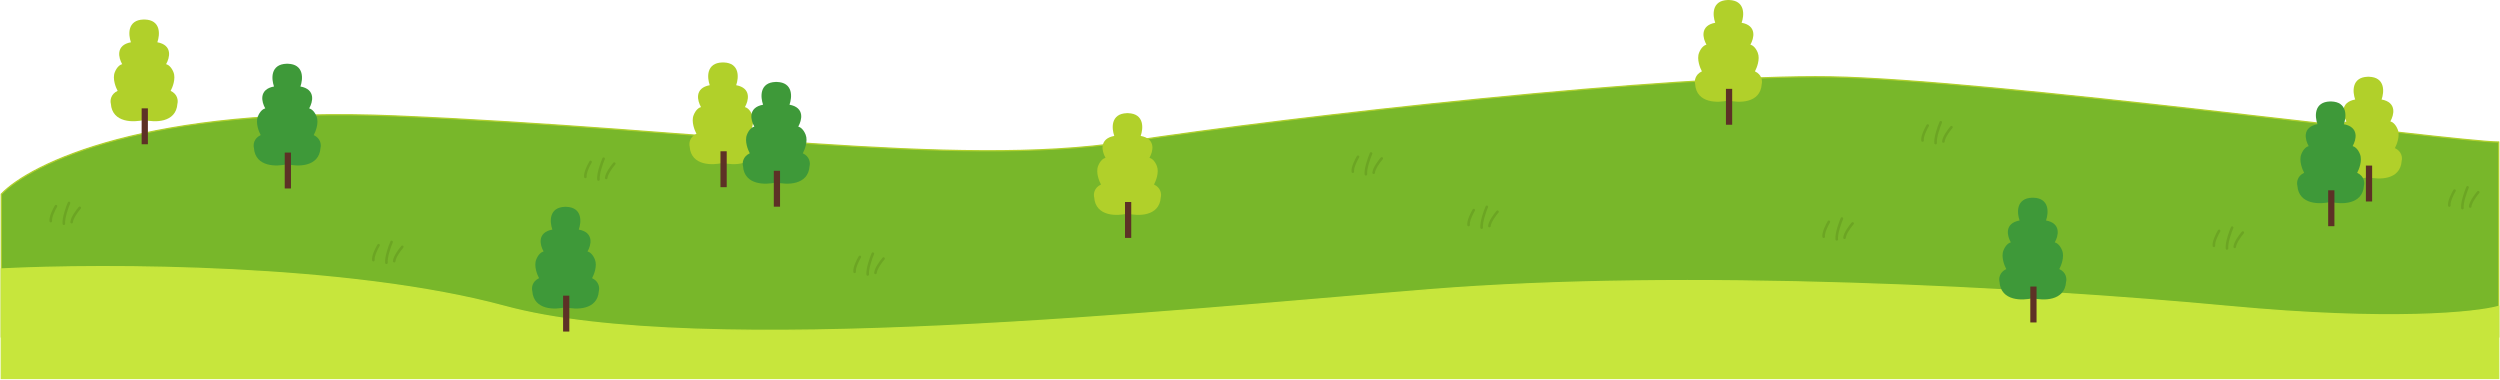 <svg width="1922" height="292" viewBox="0 0 1922 292" fill="none" xmlns="http://www.w3.org/2000/svg">
<path d="M304.383 89.151C114.852 81.135 23.156 125.893 1 149.275V259H1921V109.192C1886.82 109.192 1528.36 61.094 1407.29 59.09C1286.22 57.086 996.134 89.151 865.095 109.192C734.056 129.234 541.297 99.172 304.383 89.151Z" fill="#78B72A" stroke="#B0CF2C"/>
<path d="M388.157 235.587C267.832 202.923 79.917 202.777 1 206.787V291H1921V235.587C1903.67 240.448 1837.91 247.253 1713.5 235.587C1557.98 221.005 1296.16 206.787 1097.94 222.828C899.723 238.868 538.563 276.418 388.157 235.587Z" fill="#C7E63C" stroke="#C7E63C"/>
<path d="M110.81 15.001C110.847 15.001 110.885 15 110.922 15H111.422V15.013C114.374 15.114 116.61 15.835 118.262 16.994C120.05 18.249 121.11 19.985 121.663 21.886C122.692 25.422 121.986 29.572 120.973 32.506C123.844 33.027 125.917 34.003 127.35 35.288C128.887 36.667 129.652 38.37 129.899 40.151C130.346 43.38 129.094 46.871 127.707 49.315C129.304 49.733 131.707 51.377 133.363 55.515C134.379 58.056 134.154 61.077 133.504 63.768C132.92 66.185 131.977 68.395 131.198 69.862C133.877 71.115 135.338 72.954 136.049 74.795C136.786 76.704 136.706 78.588 136.392 79.782C136.138 83.457 134.909 86.228 133.05 88.268C131.188 90.311 128.726 91.588 126.073 92.331C120.88 93.784 114.859 93.218 110.81 92.24C106.761 93.218 100.74 93.784 95.548 92.331C92.895 91.588 90.433 90.311 88.571 88.268C86.712 86.228 85.483 83.457 85.229 79.782C84.915 78.588 84.834 76.704 85.572 74.795C86.283 72.954 87.744 71.116 90.423 69.862C89.644 68.395 88.7 66.185 88.117 63.768C87.467 61.077 87.242 58.056 88.258 55.515C89.913 51.377 92.317 49.733 93.913 49.315C92.527 46.871 91.275 43.38 91.722 40.151C91.969 38.37 92.734 36.667 94.271 35.288C95.704 34.003 97.776 33.027 100.648 32.506C99.634 29.572 98.928 25.422 99.957 21.886C100.511 19.984 101.57 18.249 103.359 16.994C105.011 15.835 107.247 15.114 110.199 15.013V15H110.699C110.736 15 110.773 15.001 110.81 15.001Z" fill="#B1D02A"/>
<rect x="108.9" y="83.3" width="4.8" height="27.6" fill="#5D3126"/>
<path d="M555.811 48.001C555.848 48.001 555.885 48 555.923 48H556.423V48.013C559.374 48.114 561.61 48.835 563.263 49.994C565.051 51.249 566.111 52.984 566.664 54.886C567.693 58.422 566.987 62.572 565.974 65.506C568.845 66.027 570.918 67.003 572.351 68.288C573.888 69.667 574.653 71.37 574.899 73.151C575.346 76.38 574.095 79.871 572.708 82.314C574.304 82.733 576.708 84.377 578.363 88.515C579.38 91.056 579.155 94.077 578.505 96.768C577.921 99.185 576.978 101.395 576.198 102.862C578.877 104.116 580.339 105.954 581.05 107.795C581.787 109.704 581.707 111.588 581.393 112.782C581.138 116.457 579.91 119.228 578.051 121.268C576.189 123.311 573.727 124.588 571.073 125.331C565.881 126.785 559.859 126.218 555.811 125.24C551.762 126.218 545.741 126.784 540.549 125.331C537.895 124.588 535.433 123.311 533.571 121.268C531.713 119.228 530.484 116.457 530.229 112.782C529.915 111.588 529.835 109.704 530.572 107.795C531.284 105.954 532.745 104.116 535.424 102.862C534.644 101.395 533.701 99.185 533.117 96.768C532.468 94.077 532.242 91.056 533.259 88.515C534.914 84.377 537.318 82.733 538.914 82.314C537.528 79.871 536.276 76.38 536.723 73.151C536.969 71.37 537.735 69.667 539.271 68.288C540.704 67.003 542.777 66.027 545.648 65.506C544.635 62.572 543.929 58.422 544.958 54.886C545.511 52.984 546.571 51.249 548.359 49.994C550.012 48.835 552.248 48.114 555.199 48.013V48H555.699C555.736 48 555.774 48.001 555.811 48.001Z" fill="#B1D02A"/>
<rect x="553.9" y="116.3" width="4.8" height="27.6" fill="#5D3126"/>
<path d="M866.811 87.001C866.848 87.001 866.885 87 866.923 87H867.423V87.013C870.374 87.114 872.611 87.835 874.263 88.994C876.051 90.249 877.111 91.984 877.664 93.886C878.693 97.422 877.987 101.572 876.974 104.506C879.845 105.027 881.918 106.003 883.351 107.288C884.888 108.667 885.653 110.37 885.899 112.151C886.346 115.38 885.095 118.872 883.708 121.314C885.304 121.733 887.708 123.377 889.363 127.515C890.38 130.056 890.155 133.077 889.505 135.768C888.921 138.185 887.978 140.395 887.198 141.862C889.877 143.116 891.339 144.954 892.05 146.795C892.787 148.704 892.707 150.588 892.393 151.782C892.138 155.457 890.909 158.228 889.051 160.268C887.189 162.311 884.727 163.588 882.073 164.331C876.881 165.785 870.859 165.218 866.811 164.24C862.762 165.218 856.741 165.784 851.549 164.331C848.895 163.588 846.433 162.311 844.571 160.268C842.712 158.227 841.484 155.457 841.229 151.782C840.915 150.588 840.835 148.704 841.572 146.795C842.284 144.954 843.745 143.116 846.424 141.862C845.644 140.395 844.701 138.185 844.117 135.768C843.468 133.077 843.242 130.056 844.259 127.515C845.914 123.377 848.318 121.733 849.914 121.314C848.527 118.871 847.276 115.38 847.723 112.151C847.969 110.37 848.735 108.667 850.271 107.288C851.704 106.003 853.777 105.027 856.648 104.506C855.635 101.572 854.929 97.422 855.958 93.886C856.511 91.984 857.571 90.249 859.359 88.994C861.012 87.835 863.248 87.114 866.199 87.013V87H866.699C866.736 87 866.774 87.001 866.811 87.001Z" fill="#B1D02A"/>
<rect x="864.9" y="155.3" width="4.8" height="27.6" fill="#5D3126"/>
<path d="M1820.81 59.001C1820.85 59.001 1820.88 59 1820.92 59H1821.42V59.013C1824.37 59.114 1826.61 59.835 1828.26 60.994C1830.05 62.249 1831.11 63.984 1831.66 65.886C1832.69 69.422 1831.99 73.572 1830.97 76.506C1833.84 77.027 1835.92 78.003 1837.35 79.288C1838.89 80.667 1839.65 82.37 1839.9 84.151C1840.35 87.38 1839.09 90.871 1837.71 93.314C1839.3 93.733 1841.71 95.377 1843.36 99.515C1844.38 102.056 1844.15 105.077 1843.5 107.768C1842.92 110.185 1841.98 112.395 1841.2 113.862C1843.88 115.116 1845.34 116.954 1846.05 118.795C1846.79 120.704 1846.71 122.588 1846.39 123.782C1846.14 127.457 1844.91 130.227 1843.05 132.268C1841.19 134.311 1838.73 135.588 1836.07 136.331C1830.88 137.784 1824.86 137.218 1820.81 136.24C1816.76 137.218 1810.74 137.784 1805.55 136.331C1802.89 135.588 1800.43 134.311 1798.57 132.268C1796.71 130.228 1795.48 127.457 1795.23 123.782C1794.91 122.588 1794.83 120.704 1795.57 118.795C1796.28 116.954 1797.74 115.116 1800.42 113.862C1799.64 112.395 1798.7 110.185 1798.12 107.768C1797.47 105.077 1797.24 102.056 1798.26 99.515C1799.91 95.377 1802.32 93.733 1803.91 93.314C1802.53 90.871 1801.27 87.38 1801.72 84.151C1801.97 82.37 1802.73 80.667 1804.27 79.288C1805.7 78.003 1807.78 77.027 1810.65 76.506C1809.63 73.572 1808.93 69.422 1809.96 65.886C1810.51 63.984 1811.57 62.249 1813.36 60.994C1815.01 59.835 1817.25 59.114 1820.2 59.013V59H1820.7C1820.74 59 1820.77 59.001 1820.81 59.001Z" fill="#B1D02A"/>
<rect x="1818.9" y="127.3" width="4.8" height="27.6" fill="#5D3126"/>
<path d="M1328.81 0.001C1328.85 0.001 1328.88 1.09404e-06 1328.92 0H1329.42V0.013C1332.37 0.114 1334.61 0.835 1336.26 1.994C1338.05 3.249 1339.11 4.984 1339.66 6.886C1340.69 10.422 1339.99 14.572 1338.97 17.506C1341.84 18.027 1343.92 19.003 1345.35 20.288C1346.89 21.667 1347.65 23.37 1347.9 25.151C1348.35 28.38 1347.09 31.872 1345.71 34.315C1347.3 34.733 1349.71 36.377 1351.36 40.515C1352.38 43.056 1352.15 46.077 1351.5 48.768C1350.92 51.185 1349.98 53.395 1349.2 54.862C1351.88 56.115 1353.34 57.954 1354.05 59.795C1354.79 61.704 1354.71 63.588 1354.39 64.782C1354.14 68.457 1352.91 71.228 1351.05 73.268C1349.19 75.311 1346.73 76.588 1344.07 77.331C1338.88 78.784 1332.86 78.218 1328.81 77.24C1324.76 78.218 1318.74 78.784 1313.55 77.331C1310.89 76.588 1308.43 75.311 1306.57 73.268C1304.71 71.228 1303.48 68.457 1303.23 64.782C1302.91 63.588 1302.83 61.704 1303.57 59.795C1304.28 57.954 1305.74 56.116 1308.42 54.862C1307.64 53.395 1306.7 51.185 1306.12 48.768C1305.47 46.077 1305.24 43.056 1306.26 40.515C1307.91 36.377 1310.32 34.733 1311.91 34.315C1310.53 31.872 1309.27 28.38 1309.72 25.151C1309.97 23.37 1310.73 21.667 1312.27 20.288C1313.7 19.003 1315.78 18.027 1318.65 17.506C1317.63 14.572 1316.93 10.422 1317.96 6.886C1318.51 4.984 1319.57 3.249 1321.36 1.994C1323.01 0.835 1325.25 0.114 1328.2 0.013V0H1328.7C1328.74 6.36326e-07 1328.77 0.001 1328.81 0.001Z" fill="#B1D02A"/>
<rect x="1326.9" y="68.3" width="4.8" height="27.6" fill="#5D3126"/>
<path d="M220.811 49.001C220.848 49.001 220.885 49 220.923 49H221.423V49.013C224.374 49.114 226.611 49.835 228.263 50.994C230.051 52.249 231.111 53.984 231.664 55.886C232.693 59.422 231.987 63.572 230.974 66.506C233.845 67.027 235.918 68.003 237.351 69.288C238.888 70.667 239.653 72.37 239.899 74.151C240.346 77.38 239.095 80.871 237.708 83.314C239.304 83.733 241.708 85.377 243.363 89.515C244.38 92.056 244.155 95.077 243.505 97.768C242.921 100.185 241.978 102.395 241.198 103.862C243.877 105.116 245.339 106.954 246.05 108.795C246.787 110.704 246.707 112.588 246.393 113.782C246.138 117.457 244.909 120.228 243.051 122.268C241.189 124.311 238.727 125.588 236.073 126.331C230.881 127.785 224.859 127.218 220.811 126.24C216.762 127.218 210.741 127.784 205.549 126.331C202.895 125.588 200.433 124.311 198.571 122.268C196.712 120.227 195.484 117.457 195.229 113.782C194.915 112.588 194.835 110.704 195.572 108.795C196.284 106.954 197.745 105.116 200.424 103.862C199.644 102.395 198.701 100.185 198.117 97.768C197.468 95.077 197.242 92.056 198.259 89.515C199.914 85.377 202.318 83.733 203.914 83.314C202.527 80.871 201.276 77.38 201.723 74.151C201.969 72.37 202.735 70.667 204.271 69.288C205.704 68.003 207.777 67.027 210.648 66.506C209.635 63.572 208.929 59.422 209.958 55.886C210.511 53.984 211.571 52.249 213.359 50.994C215.012 49.835 217.248 49.114 220.199 49.013V49H220.699C220.736 49 220.774 49.001 220.811 49.001Z" fill="#3E9939"/>
<rect x="218.9" y="117.3" width="4.8" height="27.6" fill="#5D3126"/>
<path d="M596.81 63.001C596.847 63.001 596.884 63 596.922 63H597.422V63.013C600.373 63.114 602.61 63.835 604.262 64.994C606.05 66.249 607.11 67.984 607.663 69.886C608.692 73.422 607.986 77.572 606.973 80.506C609.844 81.027 611.917 82.003 613.35 83.288C614.887 84.667 615.652 86.37 615.898 88.151C616.345 91.38 615.094 94.871 613.707 97.314C615.303 97.733 617.707 99.377 619.362 103.515C620.379 106.056 620.154 109.077 619.504 111.768C618.92 114.185 617.977 116.395 617.197 117.862C619.876 119.116 621.338 120.954 622.049 122.795C622.786 124.704 622.706 126.588 622.392 127.782C622.137 131.457 620.909 134.227 619.05 136.268C617.188 138.311 614.726 139.588 612.072 140.331C606.88 141.784 600.858 141.218 596.81 140.24C592.761 141.218 586.74 141.784 581.548 140.331C578.894 139.588 576.432 138.311 574.57 136.268C572.712 134.228 571.483 131.457 571.229 127.782C570.914 126.588 570.834 124.704 571.571 122.795C572.283 120.954 573.744 119.116 576.423 117.862C575.643 116.395 574.7 114.185 574.116 111.768C573.467 109.077 573.242 106.056 574.258 103.515C575.913 99.377 578.317 97.733 579.913 97.314C578.527 94.871 577.275 91.38 577.722 88.151C577.968 86.37 578.734 84.667 580.271 83.288C581.703 82.003 583.776 81.027 586.647 80.506C585.634 77.572 584.928 73.422 585.957 69.886C586.51 67.984 587.57 66.249 589.358 64.994C591.011 63.835 593.247 63.114 596.198 63.013V63H596.698C596.735 63 596.773 63.001 596.81 63.001Z" fill="#3E9939"/>
<rect x="594.899" y="131.3" width="4.8" height="27.6" fill="#5D3126"/>
<path d="M434.81 159.001C434.847 159.001 434.884 159 434.922 159H435.422V159.013C438.373 159.114 440.61 159.835 442.262 160.994C444.05 162.249 445.11 163.984 445.663 165.886C446.692 169.422 445.986 173.572 444.973 176.506C447.844 177.027 449.917 178.003 451.35 179.288C452.887 180.667 453.652 182.37 453.898 184.151C454.345 187.38 453.094 190.871 451.707 193.314C453.303 193.733 455.707 195.377 457.362 199.515C458.379 202.056 458.154 205.077 457.504 207.768C456.92 210.185 455.977 212.395 455.197 213.862C457.876 215.116 459.338 216.954 460.049 218.795C460.786 220.704 460.706 222.588 460.392 223.782C460.137 227.457 458.909 230.227 457.05 232.268C455.188 234.311 452.726 235.588 450.072 236.331C444.88 237.784 438.858 237.218 434.81 236.24C430.761 237.218 424.74 237.784 419.548 236.331C416.894 235.588 414.432 234.311 412.57 232.268C410.712 230.228 409.483 227.457 409.229 223.782C408.914 222.588 408.834 220.704 409.571 218.795C410.283 216.954 411.744 215.116 414.423 213.862C413.643 212.395 412.7 210.185 412.116 207.768C411.467 205.077 411.242 202.056 412.258 199.515C413.913 195.377 416.317 193.733 417.913 193.314C416.527 190.872 415.275 187.38 415.722 184.151C415.968 182.37 416.734 180.667 418.271 179.288C419.703 178.003 421.776 177.027 424.647 176.506C423.634 173.572 422.928 169.422 423.957 165.886C424.51 163.984 425.57 162.249 427.358 160.994C429.011 159.835 431.247 159.114 434.198 159.013V159H434.698C434.735 159 434.773 159.001 434.81 159.001Z" fill="#3E9939"/>
<rect x="432.899" y="227.3" width="4.8" height="27.6" fill="#5D3126"/>
<path d="M1562.81 152.001C1562.85 152.001 1562.89 152 1562.92 152H1563.42V152.013C1566.37 152.114 1568.61 152.835 1570.26 153.994C1572.05 155.249 1573.11 156.984 1573.66 158.886C1574.69 162.422 1573.99 166.572 1572.97 169.506C1575.85 170.027 1577.92 171.003 1579.35 172.288C1580.89 173.667 1581.65 175.37 1581.9 177.151C1582.35 180.38 1581.09 183.871 1579.71 186.314C1581.3 186.733 1583.71 188.377 1585.36 192.515C1586.38 195.056 1586.15 198.077 1585.5 200.768C1584.92 203.185 1583.98 205.395 1583.2 206.862C1585.88 208.116 1587.34 209.954 1588.05 211.795C1588.79 213.704 1588.71 215.588 1588.39 216.782C1588.14 220.457 1586.91 223.228 1585.05 225.268C1583.19 227.311 1580.73 228.588 1578.07 229.331C1572.88 230.785 1566.86 230.218 1562.81 229.24C1558.76 230.218 1552.74 230.784 1547.55 229.331C1544.9 228.588 1542.43 227.311 1540.57 225.268C1538.71 223.228 1537.48 220.457 1537.23 216.782C1536.92 215.588 1536.83 213.704 1537.57 211.795C1538.28 209.954 1539.74 208.116 1542.42 206.862C1541.64 205.395 1540.7 203.185 1540.12 200.768C1539.47 198.077 1539.24 195.056 1540.26 192.515C1541.91 188.377 1544.32 186.733 1545.91 186.314C1544.53 183.871 1543.28 180.38 1543.72 177.151C1543.97 175.37 1544.73 173.667 1546.27 172.288C1547.7 171.003 1549.78 170.027 1552.65 169.506C1551.63 166.572 1550.93 162.422 1551.96 158.886C1552.51 156.984 1553.57 155.249 1555.36 153.994C1557.01 152.835 1559.25 152.114 1562.2 152.013V152H1562.7C1562.74 152 1562.77 152.001 1562.81 152.001Z" fill="#3E9939"/>
<rect x="1560.9" y="220.3" width="4.8" height="27.6" fill="#5D3126"/>
<path d="M1791.81 78.001C1791.85 78.001 1791.89 78 1791.92 78H1792.42V78.013C1795.37 78.114 1797.61 78.835 1799.26 79.994C1801.05 81.249 1802.11 82.984 1802.66 84.886C1803.69 88.422 1802.99 92.572 1801.97 95.506C1804.85 96.027 1806.92 97.003 1808.35 98.288C1809.89 99.667 1810.65 101.37 1810.9 103.151C1811.35 106.38 1810.09 109.872 1808.71 112.314C1810.3 112.733 1812.71 114.377 1814.36 118.515C1815.38 121.056 1815.15 124.077 1814.5 126.768C1813.92 129.185 1812.98 131.395 1812.2 132.862C1814.88 134.116 1816.34 135.954 1817.05 137.795C1817.79 139.704 1817.71 141.588 1817.39 142.782C1817.14 146.457 1815.91 149.228 1814.05 151.268C1812.19 153.311 1809.73 154.588 1807.07 155.331C1801.88 156.785 1795.86 156.218 1791.81 155.24C1787.76 156.218 1781.74 156.784 1776.55 155.331C1773.9 154.588 1771.43 153.311 1769.57 151.268C1767.71 149.227 1766.48 146.457 1766.23 142.782C1765.92 141.588 1765.83 139.704 1766.57 137.795C1767.28 135.954 1768.74 134.116 1771.42 132.862C1770.64 131.395 1769.7 129.185 1769.12 126.768C1768.47 124.077 1768.24 121.056 1769.26 118.515C1770.91 114.377 1773.32 112.733 1774.91 112.314C1773.53 109.871 1772.28 106.38 1772.72 103.151C1772.97 101.37 1773.73 99.667 1775.27 98.288C1776.7 97.003 1778.78 96.027 1781.65 95.506C1780.63 92.572 1779.93 88.422 1780.96 84.886C1781.51 82.984 1782.57 81.249 1784.36 79.994C1786.01 78.835 1788.25 78.114 1791.2 78.013V78H1791.7C1791.74 78 1791.77 78.001 1791.81 78.001Z" fill="#3E9939"/>
<rect x="1789.9" y="146.3" width="4.8" height="27.6" fill="#5D3126"/>
<path d="M43.038 158.5C41.538 161 38.638 166.8 39.038 170" stroke="#6CA523" stroke-width="2" stroke-linecap="round"/>
<path d="M53.056 156C51.57 159.478 48.697 167.548 49.093 172" stroke="#6CA523" stroke-width="2" stroke-linecap="round"/>
<path d="M61.284 159.774C59.321 162.046 55.331 167.428 55.074 170.78" stroke="#6CA523" stroke-width="2" stroke-linecap="round"/>
<path d="M291.037 188.5C289.537 191 286.637 196.8 287.037 200" stroke="#6CA523" stroke-width="2" stroke-linecap="round"/>
<path d="M301.056 186C299.57 189.478 296.697 197.548 297.093 202" stroke="#6CA523" stroke-width="2" stroke-linecap="round"/>
<path d="M309.284 189.774C307.321 192.046 303.331 197.428 303.074 200.78" stroke="#6CA523" stroke-width="2" stroke-linecap="round"/>
<path d="M454.037 124.5C452.537 127 449.637 132.8 450.037 136" stroke="#6CA523" stroke-width="2" stroke-linecap="round"/>
<path d="M464.056 122C462.57 125.478 459.697 133.548 460.093 138" stroke="#6CA523" stroke-width="2" stroke-linecap="round"/>
<path d="M472.284 125.774C470.321 128.046 466.331 133.428 466.074 136.78" stroke="#6CA523" stroke-width="2" stroke-linecap="round"/>
<path d="M661.037 197.5C659.537 200 656.637 205.8 657.037 209" stroke="#6CA523" stroke-width="2" stroke-linecap="round"/>
<path d="M671.056 195C669.57 198.478 666.697 206.548 667.093 211" stroke="#6CA523" stroke-width="2" stroke-linecap="round"/>
<path d="M679.284 198.774C677.321 201.046 673.331 206.428 673.074 209.78" stroke="#6CA523" stroke-width="2" stroke-linecap="round"/>
<path d="M1044.04 120.5C1042.54 123 1039.64 128.8 1040.04 132" stroke="#6CA523" stroke-width="2" stroke-linecap="round"/>
<path d="M1054.06 118C1052.57 121.478 1049.7 129.548 1050.09 134" stroke="#6CA523" stroke-width="2" stroke-linecap="round"/>
<path d="M1062.28 121.774C1060.32 124.046 1056.33 129.428 1056.07 132.78" stroke="#6CA523" stroke-width="2" stroke-linecap="round"/>
<path d="M1133.04 161.5C1131.54 164 1128.64 169.8 1129.04 173" stroke="#6CA523" stroke-width="2" stroke-linecap="round"/>
<path d="M1143.06 159C1141.57 162.478 1138.7 170.548 1139.09 175" stroke="#6CA523" stroke-width="2" stroke-linecap="round"/>
<path d="M1151.28 162.774C1149.32 165.046 1145.33 170.428 1145.07 173.78" stroke="#6CA523" stroke-width="2" stroke-linecap="round"/>
<path d="M1482.04 96.5C1480.54 99 1477.64 104.8 1478.04 108" stroke="#6CA523" stroke-width="2" stroke-linecap="round"/>
<path d="M1492.06 94C1490.57 97.478 1487.7 105.548 1488.09 110" stroke="#6CA523" stroke-width="2" stroke-linecap="round"/>
<path d="M1500.28 97.774C1498.32 100.046 1494.33 105.428 1494.07 108.78" stroke="#6CA523" stroke-width="2" stroke-linecap="round"/>
<path d="M1406.04 170.5C1404.54 173 1401.64 178.8 1402.04 182" stroke="#6CA523" stroke-width="2" stroke-linecap="round"/>
<path d="M1416.06 168C1414.57 171.478 1411.7 179.548 1412.09 184" stroke="#6CA523" stroke-width="2" stroke-linecap="round"/>
<path d="M1424.28 171.774C1422.32 174.046 1418.33 179.428 1418.07 182.78" stroke="#6CA523" stroke-width="2" stroke-linecap="round"/>
<path d="M1706.04 177.5C1704.54 180 1701.64 185.8 1702.04 189" stroke="#6CA523" stroke-width="2" stroke-linecap="round"/>
<path d="M1716.06 175C1714.57 178.478 1711.7 186.548 1712.09 191" stroke="#6CA523" stroke-width="2" stroke-linecap="round"/>
<path d="M1724.28 178.774C1722.32 181.046 1718.33 186.428 1718.07 189.78" stroke="#6CA523" stroke-width="2" stroke-linecap="round"/>
<path d="M1887.04 146.5C1885.54 149 1882.64 154.8 1883.04 158" stroke="#6CA523" stroke-width="2" stroke-linecap="round"/>
<path d="M1897.06 144C1895.57 147.478 1892.7 155.548 1893.09 160" stroke="#6CA523" stroke-width="2" stroke-linecap="round"/>
<path d="M1905.28 147.774C1903.32 150.046 1899.33 155.428 1899.07 158.78" stroke="#6CA523" stroke-width="2" stroke-linecap="round"/>
</svg>
